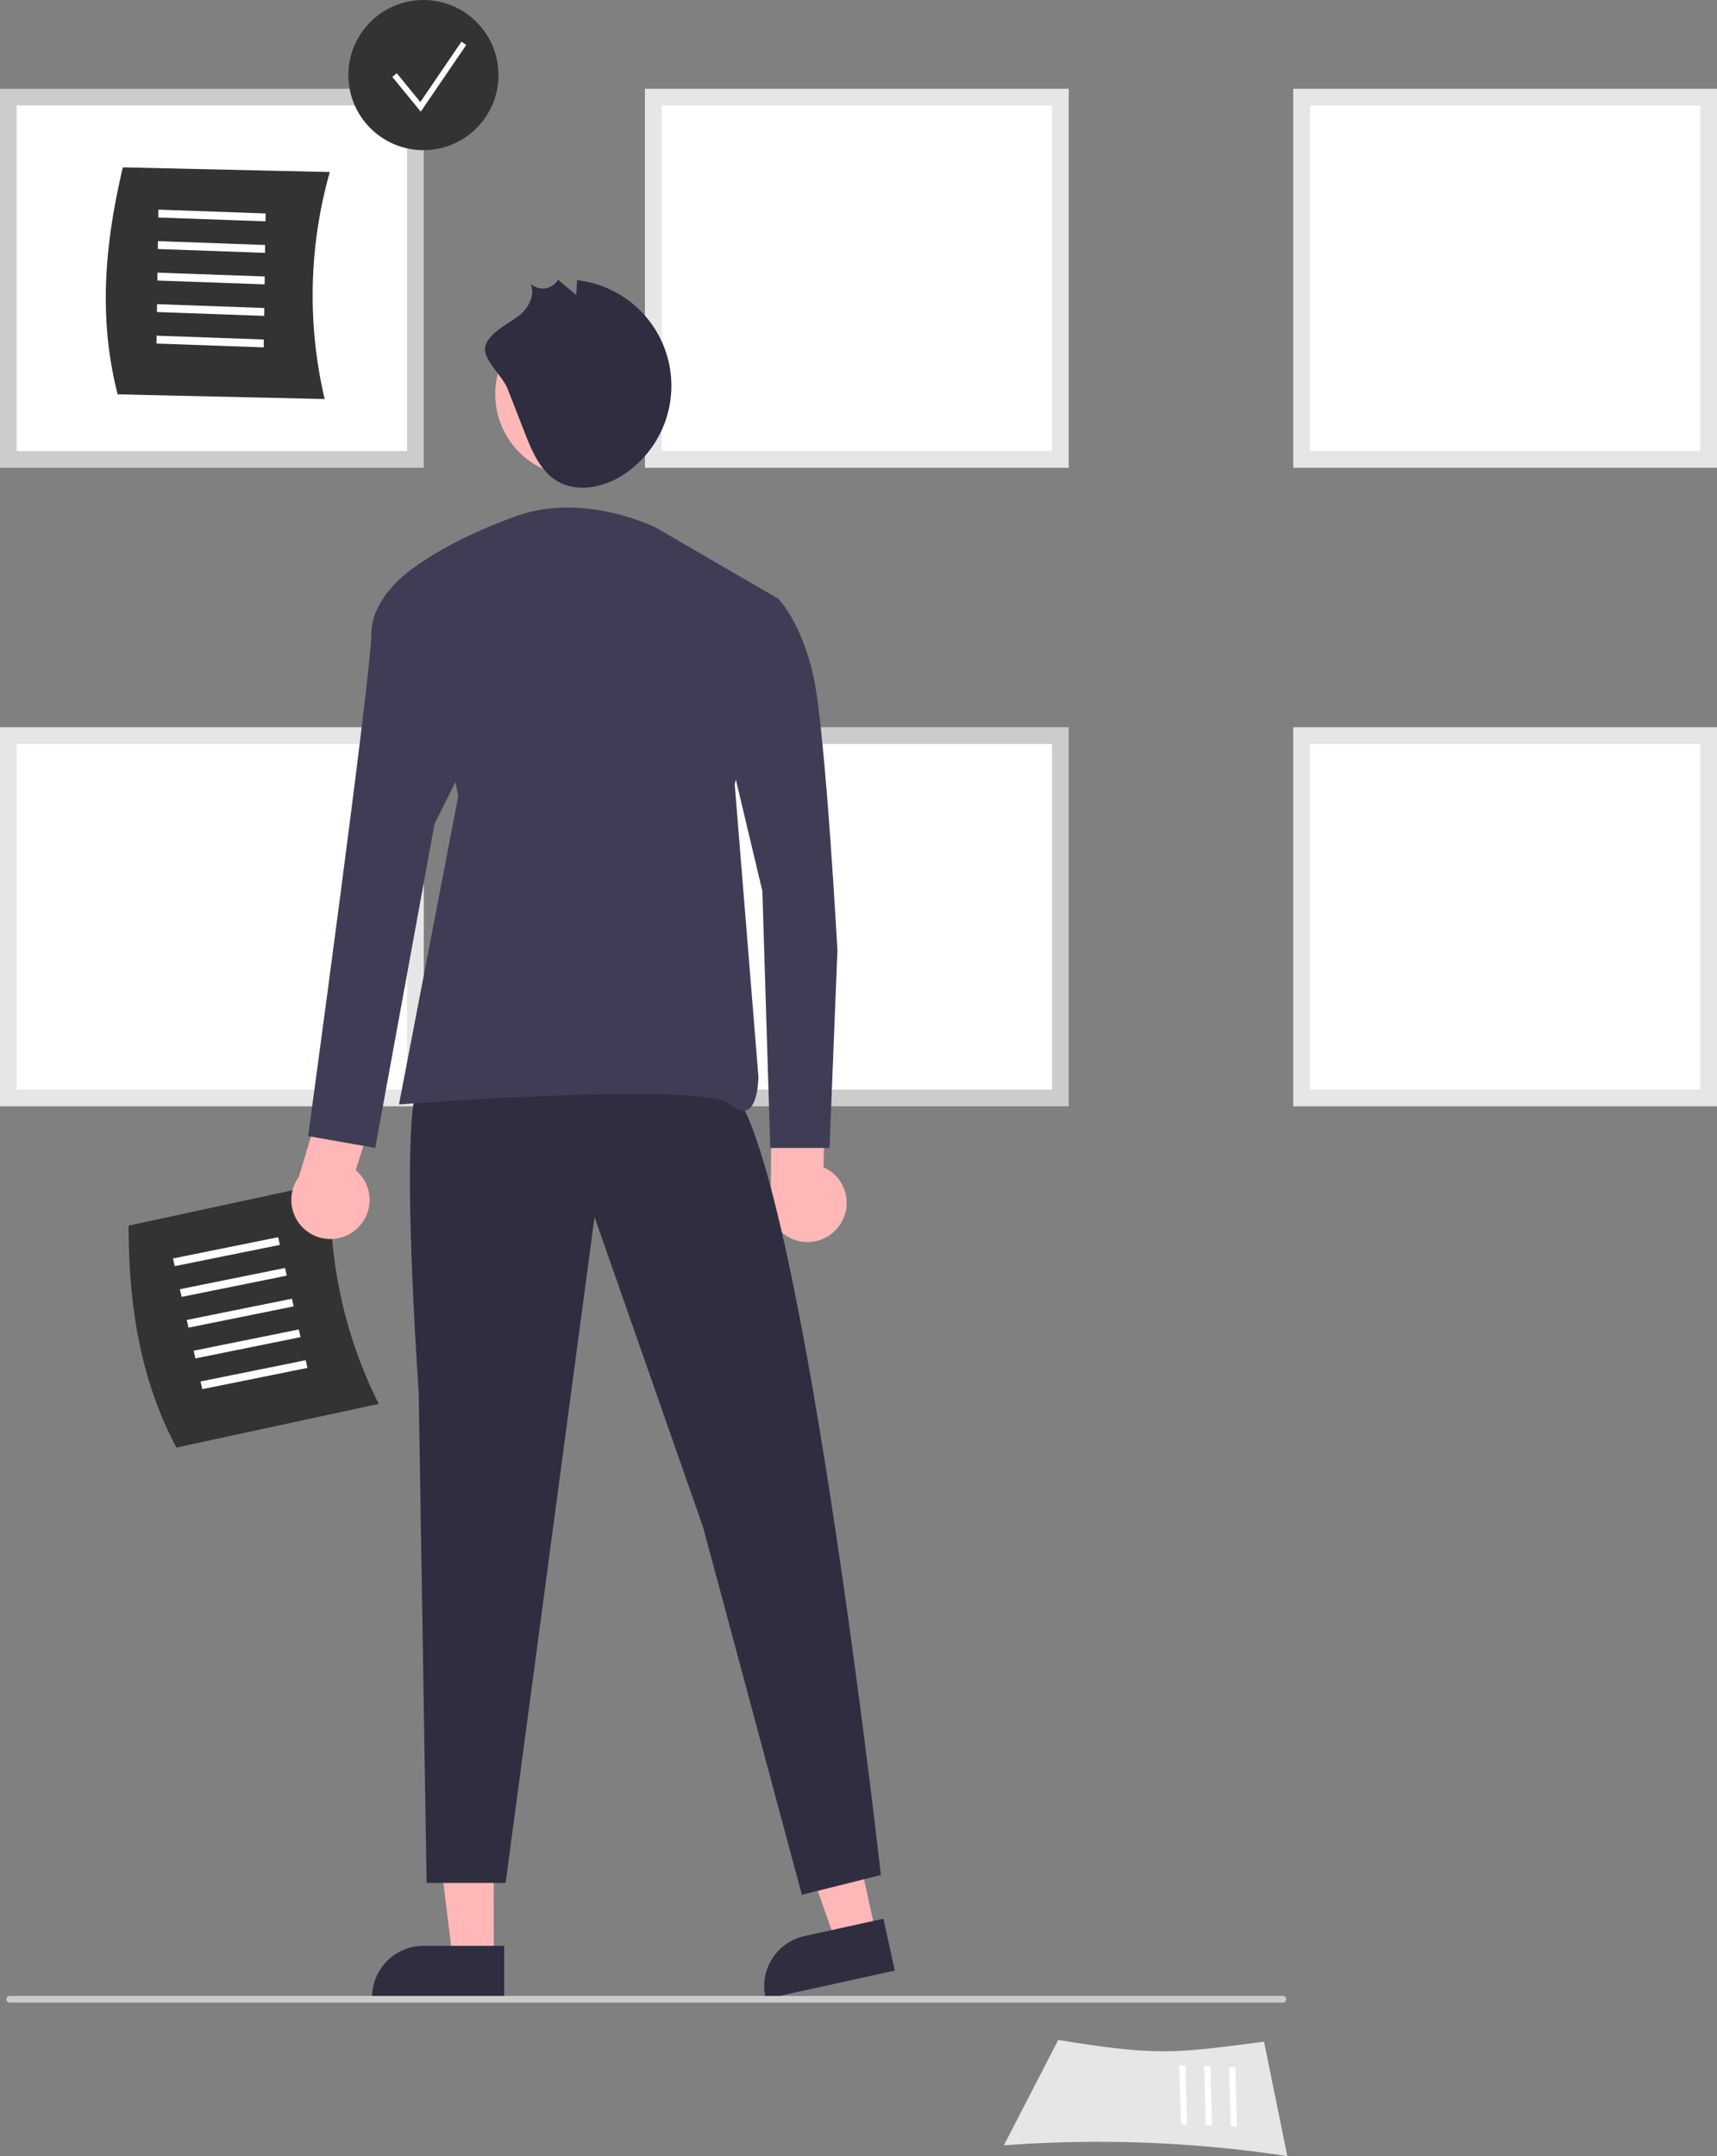 <svg xmlns="http://www.w3.org/2000/svg" data-name="Layer 1" width="513.819" height="644.972" viewBox="0 0 513.819 644.972" xmlns:xlink="http://www.w3.org/1999/xlink"><rect x="0" y="0" width="513.819" height="644.972" fill="#808080" stroke="none"/><path d="M467.409,264.949H345.59V156.562H467.409Z" transform="translate(-343.09 -127.514)" fill="#fff"/><path d="M469.91,267.449H343.09V154.062H469.91Zm-121.819-5H464.91V159.062H348.09Z" transform="translate(-343.09 -127.514)" fill="#ccc"/><polygon points="147.753 586.078 135.493 586.077 129.66 538.789 147.755 538.79 147.753 586.078" fill="#ffb7b7"/><path d="M493.97,725.476l-39.531-.001v-.5a15.387,15.387,0,0,1,15.386-15.386h.001l24.144.001Z" transform="translate(-343.09 -127.514)" fill="#2f2e41"/><polygon points="262.162 578.548 250.187 581.177 234.349 536.24 252.023 532.36 262.162 578.548" fill="#ffb7b7"/><path d="M610.855,716.999l-38.611,8.476-.107-.488a15.387,15.387,0,0,1,11.729-18.328l.001-0,23.582-5.177Z" transform="translate(-343.09 -127.514)" fill="#2f2e41"/><path d="M456.434,547.477l-60.556,13.062c-11.614-21.894-14.224-44.765-14.32-66.392l60.555-13.062A135.601,135.601,0,0,0,456.434,547.477Z" transform="translate(-343.09 -127.514)" fill="#333333"/><polygon points="52.282 378.755 51.766 376.455 83.236 370.097 83.752 372.397 52.282 378.755" fill="#fff"/><polygon points="54.346 387.953 53.83 385.654 85.3 379.296 85.816 381.596 54.346 387.953" fill="#fff"/><polygon points="56.41 397.152 55.894 394.852 87.364 388.495 87.88 390.794 56.41 397.152" fill="#fff"/><polygon points="58.474 406.351 57.958 404.051 89.428 397.693 89.944 399.993 58.474 406.351" fill="#fff"/><polygon points="60.538 415.549 60.022 413.25 91.492 406.892 92.008 409.191 60.538 415.549" fill="#fff"/><path d="M594.501,493.816a11.626,11.626,0,0,0-4.982-17.117L590.068,450.137l-16.06-4.27-.248,37.522a11.689,11.689,0,0,0,20.742,10.428Z" transform="translate(-343.09 -127.514)" fill="#ffb7b7"/><path d="M440.243,246.879l-61.933-1.402c-6.195-23.997-3.406-46.846,1.538-67.902L441.78,178.977A135.601,135.601,0,0,0,440.243,246.879Z" transform="translate(-343.09 -127.514)" fill="#333333"/><polygon points="47.368 65.067 47.401 62.71 79.487 63.857 79.453 66.214 47.368 65.067" fill="#fff"/><polygon points="47.233 74.493 47.266 72.137 79.352 73.284 79.318 75.64 47.233 74.493" fill="#fff"/><polygon points="47.097 83.92 47.131 81.563 79.217 82.71 79.183 85.067 47.097 83.92" fill="#fff"/><polygon points="46.962 93.346 46.996 90.989 79.082 92.136 79.048 94.493 46.962 93.346" fill="#fff"/><polygon points="46.827 102.772 46.861 100.416 78.946 101.563 78.913 103.919 46.827 102.772" fill="#fff"/><circle cx="126.711" cy="22.459" r="22.459" fill="#333333"/><polygon points="125.91 33.403 117.404 23.006 118.742 21.912 125.784 30.52 138.091 12.471 139.518 13.444 125.91 33.403" fill="#fff"/><path d="M854.409,455.949H732.59V347.562H854.409Z" transform="translate(-343.09 -127.514)" fill="#fff"/><path d="M856.91,458.449H730.09V345.062H856.91Zm-121.819-5H851.91V350.062H735.09Z" transform="translate(-343.09 -127.514)" fill="#e6e6e6"/><path d="M854.409,264.949H732.59V156.562H854.409Z" transform="translate(-343.09 -127.514)" fill="#fff"/><path d="M856.91,267.449H730.09V154.062H856.91Zm-121.819-5H851.91V159.062H735.09Z" transform="translate(-343.09 -127.514)" fill="#e6e6e6"/><path d="M660.409,455.949H538.59V347.562H660.409Z" transform="translate(-343.09 -127.514)" fill="#fff"/><path d="M662.91,458.449H536.09V345.062H662.91Zm-121.819-5H657.91V350.062H541.09Z" transform="translate(-343.09 -127.514)" fill="#ccc"/><path d="M467.409,455.949H345.59V347.562H467.409Z" transform="translate(-343.09 -127.514)" fill="#fff"/><path d="M469.91,458.449H343.09V345.062H469.91Zm-121.819-5H464.91V350.062H348.09Z" transform="translate(-343.09 -127.514)" fill="#e6e6e6"/><path d="M660.409,264.949H538.59V156.562H660.409Z" transform="translate(-343.09 -127.514)" fill="#fff"/><path d="M662.91,267.449H536.09V154.062H662.91Zm-121.819-5H657.91V159.062H541.09Z" transform="translate(-343.09 -127.514)" fill="#e6e6e6"/><path d="M643.499,769.272l16.274-31.541c30.032,4.94,35.333,3.931,61.576.524l6.978,34.231A378.166,378.166,0,0,0,643.499,769.272Z" transform="translate(-343.09 -127.514)" fill="#e6e6e6"/><polygon points="368.304 636.07 367.794 618.336 369.658 618.406 370.168 636.14 368.304 636.07" fill="#fff"/><polygon points="360.847 635.787 360.336 618.053 362.201 618.124 362.711 635.858 360.847 635.787" fill="#fff"/><polygon points="353.389 635.505 352.879 617.771 354.743 617.841 355.254 635.575 353.389 635.505" fill="#fff"/><path d="M468.392,451.994s-5.91,2.364,0,92.202l2.364,146.577h23.641l26.61-199.199,32.494,92.812,29.552,109.933L606.695,688.409s-24.824-222.23-46.101-236.415S468.392,451.994,468.392,451.994Z" transform="translate(-343.09 -127.514)" fill="#2f2e41"/><circle cx="172.777" cy="117.945" r="24.569" fill="#ffb8b8"/><path d="M539.317,285.321s-21.277-10.639-41.373-3.546-30.734,15.367-30.734,15.367l13.003,68.56-17.731,92.202s91.02-7.092,99.294,0,8.275-8.275,8.275-8.275l-7.092-87.474,13.003-55.558Z" transform="translate(-343.09 -127.514)" fill="#3f3d56"/><path d="M494.959,243.764,500.16,257.053c2.131,5.445,4.572,11.271,9.568,14.31,6.168,3.752,14.406,1.923,20.373-2.142a31.813,31.813,0,0,0-14.319-57.903l-.247,4.448-5.458-4.575a5.306,5.306,0,0,1-8.248,1.166c1.434,2.972-.221,6.596-2.61,8.873-2.936,2.797-11.332,6.158-10.984,11.157C488.468,235.724,493.606,240.307,494.959,243.764Z" transform="translate(-343.09 -127.514)" fill="#2f2e41"/><path d="M449.513,495.389a11.626,11.626,0,0,0,.024-17.827l7.984-25.34-14.215-8.608L432.533,479.557a11.689,11.689,0,0,0,16.98,15.832Z" transform="translate(-343.09 -127.514)" fill="#ffb7b7"/><path d="M475.485,297.142h-8.275s-13.003,8.275-13.003,20.095-18.913,150.124-18.913,150.124l20.095,3.546,17.731-96.93,13.003-26.006Z" transform="translate(-343.09 -127.514)" fill="#3f3d56"/><path d="M553.502,306.599h22.459s7.092,7.092,10.639,23.642,7.092,81.563,7.092,81.563l-2.364,59.104H573.597l-2.364-76.835L559.412,344.425Z" transform="translate(-343.09 -127.514)" fill="#3f3d56"/><path d="M726.988,726.575h-381a1,1,0,0,1,0-2h381a1,1,0,0,1,0,2Z" transform="translate(-343.09 -127.514)" fill="#cbcbcb"/></svg>